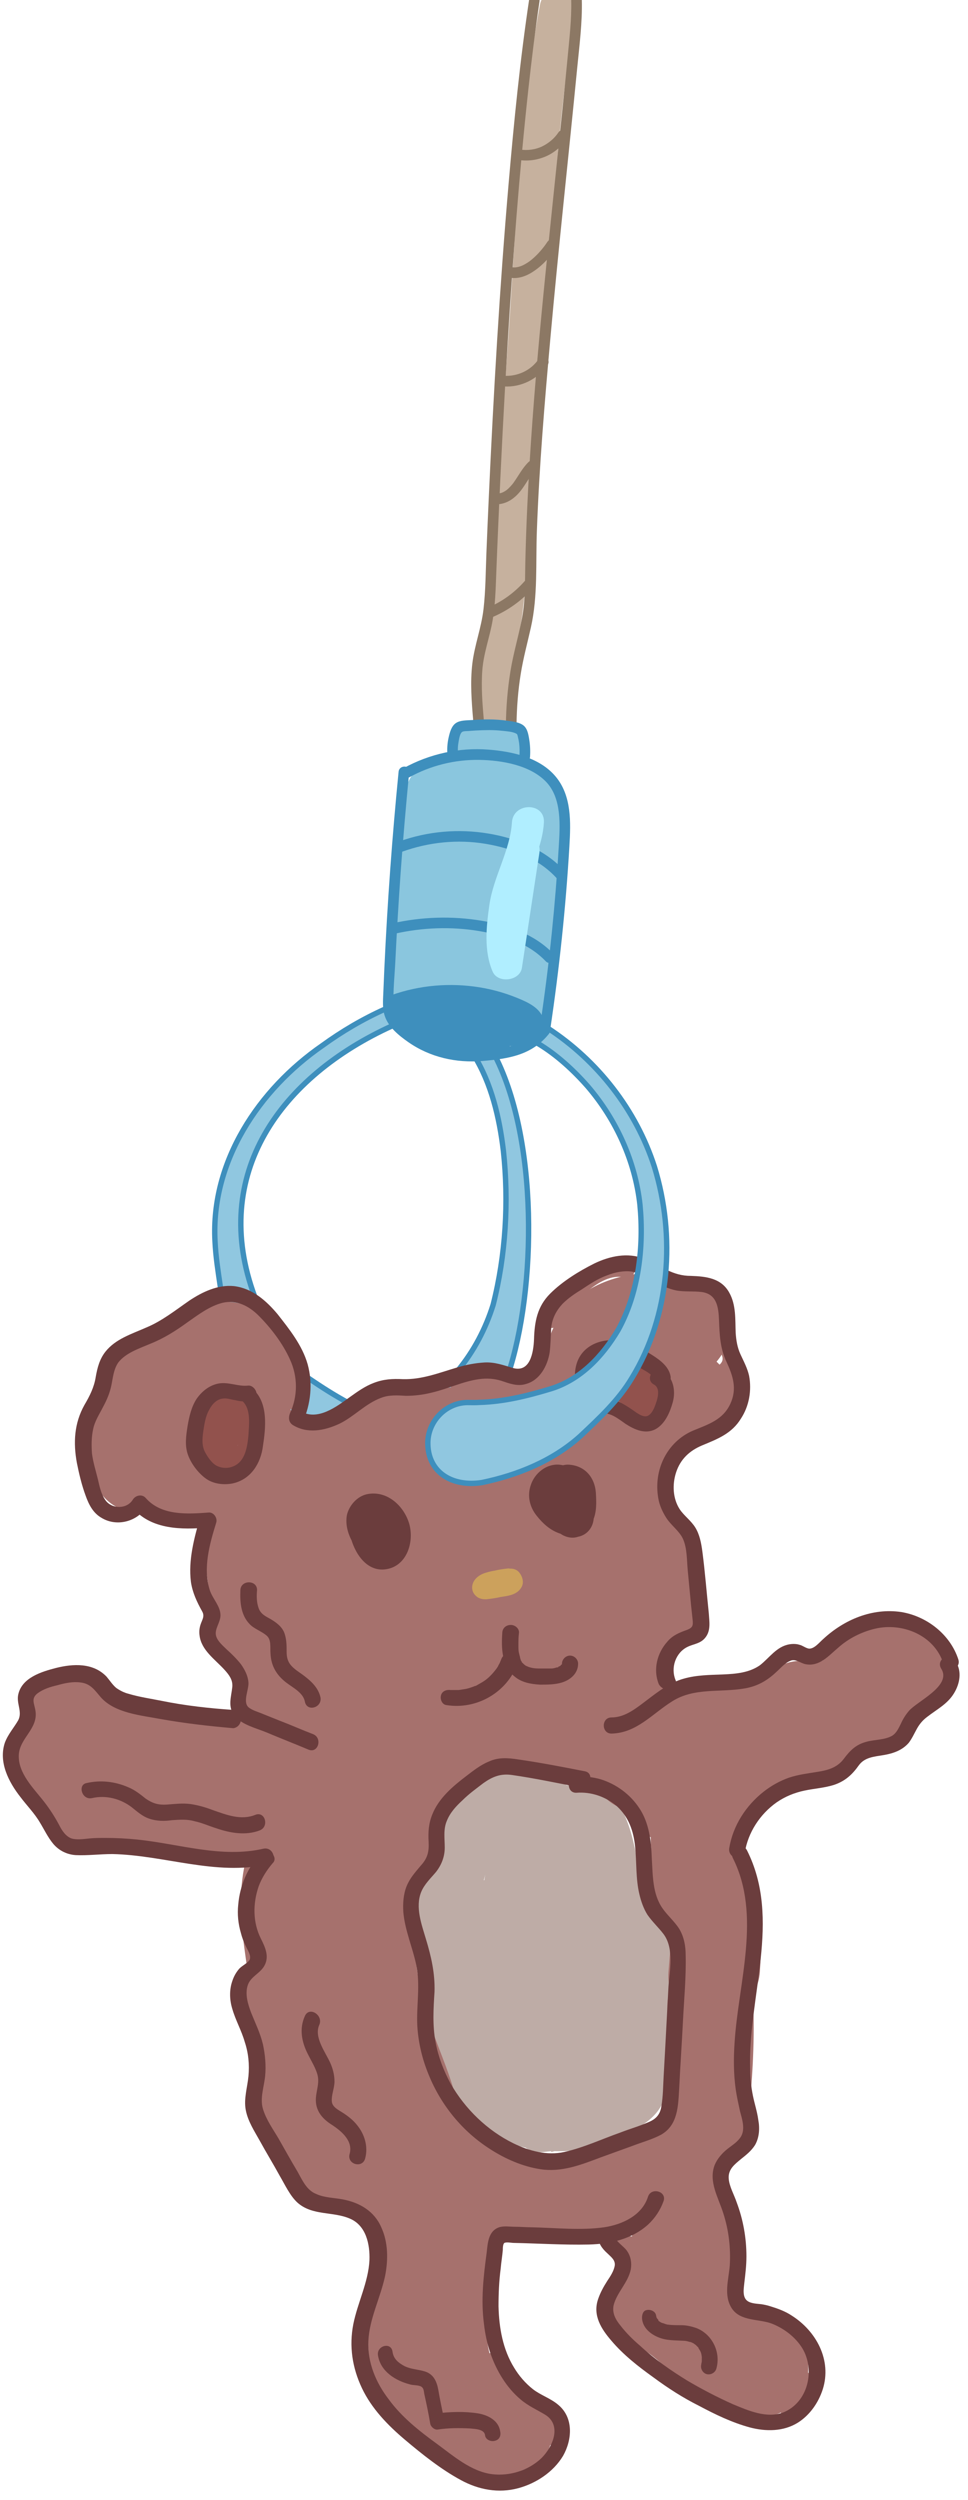 <?xml version="1.0" encoding="UTF-8"?>
<svg xmlns="http://www.w3.org/2000/svg" viewBox="0 0 180 464.8">
  <defs>
    <style>
      .cls-1 {
        fill: #90c7e0;
        stroke: #3e8fbd;
        stroke-miterlimit: 10;
      }

      .cls-2 {
        fill: #3e8fbd;
      }

      .cls-2, .cls-3, .cls-4, .cls-5, .cls-6, .cls-7, .cls-8, .cls-9, .cls-10, .cls-11 {
        stroke-width: 0px;
      }

      .cls-3 {
        fill: #cca15c;
      }

      .cls-4 {
        fill: #c6b19e;
      }

      .cls-5 {
        fill: #beaca6;
      }

      .cls-6 {
        fill: #a6716d;
      }

      .cls-7 {
        fill: #b0eeff;
      }

      .cls-8 {
        fill: #92524d;
      }

      .cls-9 {
        fill: #8c7864;
      }

      .cls-10 {
        fill: #8ac6de;
      }

      .cls-11 {
        fill: #6b3d3d;
      }
    </style>
  </defs>
  <g id="Layer_1" data-name="Layer 1">
    <path class="cls-1" d="m90.83,194.12c9.12,14.96,9.11,43.47,4.11,59.99-.49,1.72-1.15,3.36-1.67,5.09-.5,1.75-.81,3.66-1.58,5.33-1.3,2.98-2.87,5.94-4.84,8.58-2.59,4.05-8.55,4.58-11.83,1.05-2.93-3.03-2.77-8.09.35-10.81,1.02-.77,2.04-1.58,3.01-2.43,2.26-2.02,4.51-4.07,6.8-6.13,2.94-3.57,5.14-7.76,6.52-12.19,2.34-9.22,2.93-19.15,1.91-28.59-.74-6.19-2.21-12.58-5.54-17.9-1.36-1.84,1.39-3.89,2.75-2h0Z"/>
    <path class="cls-1" d="m72.95,190.73c-20.66,9.38-34.07,27.56-25.58,50.38.59,1.92,1.61,3.89,2.49,5.68.59.89,1.76,3.1,2.44,3.89.46.6,1.37,1.81,1.82,2.41,1,1.05,1.98,2.34,3.21,3.14,2.41,1.64,4.87,3.22,7.42,4.59,2.22,1.14,4.73,2.27,7.07,2.78,4.01,1.27,6.23,5.55,4.95,9.56-1.27,4.01-5.55,6.23-9.56,4.95-3.3-1.29-6.06-3.29-8.77-5.47-1.44-1.26-2.84-2.6-4.12-4.02-2.62-2.74-4.22-6.2-6.15-9.38-2.81-4.56-4.62-9.68-6.06-14.79-.23-1.09-.87-3.97-1.12-5.09-.42-2.84-.88-5.71-1.01-8.6-.79-14.79,8.15-28.18,19.96-36.35,3.68-2.67,7.51-4.92,11.75-6.83.86-.39,1.86,0,2.25.85.41.9-.05,1.96-.97,2.3h0Z"/>
    <g>
      <g id="Layer_4" data-name="Layer 4">
        <path class="cls-5" d="m115.1,357.83c1-3.8,1-7.7-.8-11.3-.9-1.8-2.1-3.3-3.5-4.7-.8-.7-1.6-1.4-2.4-2.1-.8-1.4-1.1-1.5-1-.3,1.3-2.5.8-6.1-2-7.5-8.5-4.2-17.9-4.8-22.6,5-2,4.2-3.2,9.1-4.4,13.6-.7,2.7-1.3,5.2-.8,8,.3,2.4,1.5,4.4,2,6.7,1.2,5.2-.2,10.7.6,15.9.6,4.2,2.4,8,5.3,11.1,5.8,6.5,14.5,8.7,22.8,7.4,6.1-.9,4.7-11.4-1.5-10.8-1.9.2-3.8.4-5.8.5.5,3.6,1,7.2,1.5,10.8,6.6-1.7,18.4-2.4,21.1-10,1.2-3.4.8-7.3.8-10.9,0-4,.2-8.1,0-12.2-.4-7.8-4.7-14.4-6.1-22.1-1.2-6.4-3.9-15.3-12.4-13.1-6.8,1.8-3.9,12.4,2.9,10.6-2.2.6-2.9-2.2-2,1.4.3,1.1.5,2.1.7,3.2.4,2.4.8,4.8,1.5,7.2,1.6,5.3,4.4,9.4,4.4,15.1v8c0,2.3.6,5.7-.1,7.9-.5,1.8,1.1-.4-.2.6-.9.7-3.1.8-4.3,1.1-3.1.8-6.2,1.6-9.3,2.4-5.8,1.5-4.9,11.4,1.5,10.8,1.9-.2,3.8-.4,5.8-.5-.5-3.6-1-7.2-1.5-10.8-4.5.7-9.7-1.3-12.5-5-3.6-4.7-1.6-11.4-2-16.9-.2-2.8-.8-5.3-1.7-7.9-1.2-3.3-.1-5.9.8-9.2.7-2.5,1.3-5.3,2.3-7.7,1.7-3.8,4.2-2.7,7.5-1-.7-2.5-1.3-5-2-7.5-1.8,3.6-1.8,7.3.4,10.8,2.2,3.6,7.4,5.3,6.1,10.1-1.6,7.2,9,10.1,10.9,3.3h0Z"/>
        <path class="cls-5" d="m90.9,338.43c1.4,14.6-15,52,11,52.4,4.5.1,8.6-.8,11.6-4.4,3.1-3.7,5-9.6,5.8-14.3.9-5.7-2.5-9.4-4.8-14.3-2.3-5.1-5.8-8.3-10.3-11.6-3.4-2.5-8.5.8-8.3,4.7.5,9.5-.3,18.7-2.6,27.9-1,4.2,2.6,7.7,6.8,6.8,7.8-1.8,13-9.6,10.7-17.6-2.3-8.1-12.2-12.5-18.8-16.4.9,1.6,1.8,3.2,2.7,4.7v-.8c-.5,1.3-1.1,2.6-1.6,3.9.2-.2.4-.3.6-.5-1.3.5-2.6,1.1-3.9,1.6.3,0,.5.1.8.1,7,.9,6.9-10.1,0-11-4.1-.5-6.7,3-6.9,6.7-.1,1.9,1.1,3.8,2.7,4.7,3.7,2.2,7.5,4.3,10.9,6.9,2.8,2.1,4.6,5.9-.1,7.1l6.8,6.8c2.5-10.1,3.5-20.5,3-30.9-2.8,1.6-5.5,3.2-8.3,4.7,2.8,2.1,4.8,4,6.2,7.2,1.2,2.8,3.9,5.6,3.4,8.6-.5,2.5-1.7,7.4-4.3,8.1-2.2.7-4.8.3-5.5-1.8-.9-2.4-.2-6.5,0-9,.2-3.8.9-7.6,1.6-11.4,1.2-6.4,2.5-12.7,1.9-19.2-.7-6.6-11.7-6.7-11.1.3h0Z"/>
        <path class="cls-5" d="m119.9,368.63c7.1,0,7.1-11,0-11-7.1,0-7.1,11,0,11h0Z"/>
      </g>
      <g id="Layer_3" data-name="Layer 3">
        <path class="cls-6" d="m113.7,309.63c.1-4.9,0-9.7-.1-14.6-.3-7.4-9.1-11.2-14.5-6-7.8,7.5-8.3,19.8-9.3,29.9,4.8-2,9.7-4,14.5-6-2.2-1.9-3.8-3.8-5.2-6.4-5.3-9.6-20-1-14.7,8.6,2,3.7,4.7,7.1,7.9,9.9,5.8,5.1,13.8,1.4,14.5-6,.5-5.2.3-14,4.3-17.9-4.8-2-9.7-4-14.5-6,.2,4.9.2,9.7.1,14.6-.2,10.8,16.8,10.8,17-.1h0Z"/>
        <path class="cls-6" d="m95.7,292.83c-6.7,6.1-11.3,14-13.3,22.8-1.8,7.6,8.5,15.2,14.2,8.3.8-.9.7-.9-.3.1-1.4.4-2.9.8-4.3,1.2h.3c-1.4-.4-2.9-.8-4.3-1.2.3.1-3.8-5.3-2.8-3.4.7,1.3-.2-1.3,0-.6.2,1,.1,2,.4,3,2.4,9.7,16.1,7,16.7-2.3.5-8.1,1.7-16.4.8-24.5-.7-7.1-5-12.9-13.1-11.2-10.8,2.3-12.3,13.7-9.2,22.4,2.6,7.3,11.1,7.9,15.5,2,7.1-9.5,10.9-20.5,12.3-32.3-4.3,2.4-8.5,4.9-12.8,7.3,2.9,1.6,5.7,3.2,8.6,4.9,5.9,3.3,12.4-1,12.8-7.3.3-4.4.4-8.9,1-13.3-.4,1.4-.8,2.9-1.2,4.3.2-.4.4-.9.6-1.3l-3,3c.3-.2.5-.4.8-.6-1.4.4-2.9.8-4.3,1.2.3,0,.6-.1.9-.1-1.4-.4-2.9-.8-4.3-1.2.3.2.5.3.8.5,4.5,2.7,11.3.3,12.5-5.1.9-4.4,1.5-8.9-.6-13.1-.5-1.1-1-1.9-1.8-2.9-.7-.8-2.1-3.1-1.5-.5.9,4.2-.1.2.6.6-.3-.1,1.5-.6.3-.4-2.7-2.1-5.5-4.2-8.2-6.2,2,10.9,16.2,14.6,23.4,6.3,7.2-8.3-3.8-19.3-12-12-8,7.1-4.4,18.2,3.7,23.1-1.3-1.7-2.6-3.4-3.9-5.1.1.3.2.7.3,1,.3-2.2.6-4.4.9-6.5-.2.3-.3.7-.5,1l3-3c-.4.3-5.5.7-6.8,1.4-2,1-3.9,2.3-5.5,4-3.9,4.1-5.6,9.5-6.4,15-1.4,9.7-1.3,20.5,8.1,26.2,3.4,2,7.5,1.2,10.3-1.3,4.2-3.8,4.2-9,2.1-13.8-3.7-8.3-15.5-3.4-15.8,4.3-.1,2.1.3,4,1,6,.3.7.6,1.4.9,2,.3,1.1.5.6.6-1.5.1.1-4.9,6.1-4.9,6.2-2,3.1-2.9,6.5-3.1,10.2-.1,3.2,1,6.7.2,9.9,2.7-2.1,5.5-4.2,8.2-6.2h0c1.3.7,2.5,1.5,3.8,2.2-2.7-2.1-4.3-6.2-6-9.2-2.1-3.8-4.1-7.7-5.9-11.6-3.7-7.7-16.1-3.8-15.8,4.3.3,7.2,2.3,14.2,2.6,21.4.4,10.9,16.9,11,17,0,.2-19-5.9-38,.5-56.5,3-8.6-8.3-13.4-14.2-8.3-1.8,1.5-5.3,1.2-7.5,1.3-3.4.1-6.7.4-10,.9-7.6,1-15.1,2.2-21.5,6.8-3.7,2.7-5.5,7.4-3,11.6,2.2,3.7,7.9,5.7,11.6,3,12.7-9.1,30.3-1,42.5-11.5-4.7-2.8-9.5-5.5-14.2-8.3-7,20.3-.8,40.3-1.1,61h17c-.3-7.2-2.3-14.2-2.6-21.4-5.3,1.4-10.6,2.9-15.8,4.3,2.8,5.9,5.8,11.7,9.2,17.3,3.1,5.2,7.1,10.3,13.7,9.8,3.7-.3,7.2-2.5,8.2-6.2,1-3.9.8-7.4.5-11.4-.2-3.7.3-4,2.5-6.7,2.4-2.8,4.3-5.6,4.8-9.4.3-2,.1-3.9-.4-5.8-.4-1.3-1.5-2.7-1.4-4-5.3,1.4-10.6,2.9-15.8,4.3.1.3.3.6.4.9-.4-1.4-.8-2.9-1.2-4.3v1c.4-1.4.8-2.9,1.2-4.3q.1-.1.2-.2c3.4-.4,6.9-.9,10.3-1.3-1.3-.8-.3-6.3-.2-7.5.3-2.3.8-4.4,1.7-6.5.7-1.7,1-1,2.3-1.1,5.6-.3,10.5-3.5,11.4-9.3.4-2.8-.6-6.1-2.6-8.1-.6-.4-1.1-.9-1.7-1.3-1.5-1.1-1.7-1.1-.6.2.1,1,1.7,2.3.3,3.5l-12-12c2.2-.1,2.3-.3.5-.4,1.4.4,2.9.8,4.3,1.2-1.6-.8-1.6-.6.2.5-.6-3.3-4.8-6.6-8.2-6.2-7.7.9-14.6,5.1-16.8,13-1,3.6-1,7.5.7,10.9.7,1.3,2.4,2.5,2.9,3.7-.3-.6.2-.7-.2,1.2,4.2-1.7,8.3-3.4,12.5-5.1-5.1-3.1-11.5-1.3-14.4,3.9-2.8,5-2,12.6-2.4,18.2,4.3-2.4,8.5-4.9,12.8-7.3-2.9-1.6-5.7-3.2-8.6-4.9-6.1-3.4-12.1,1.1-12.8,7.3-1,8.8-4.7,16.7-10,23.7,5.2.7,10.4,1.4,15.5,2-.4-1-.7-2-1-3-.1-2.1-1-1.4-2.8,2-1.4-.4-2.9-.8-4.3-1.2-1.1-1.3-2.1-2.6-3.2-4,0,.2.1.3.1.5.3.1.1,1,0-.3.1,1.3.1,2.6.1,3.9,0,2.9-.1,5.8-.3,8.7-.2,3.7-.5,7.4-.7,11.1,5.6-.8,11.1-1.5,16.7-2.3,1.1,4.6,0-.8-.2-1.9-.5-2.1-1.3-4-2.8-5.5-4-4.2-10.7-3.5-14.3.8,4.7,2.8,9.5,5.5,14.2,8.3,1.5-6.1,4.3-11,9-15.3,7.5-7.8-4.6-19.8-12.6-12.4h0Z"/>
        <path class="cls-6" d="m92.4,270.43h-35.2c-11.2,0-10.6,15.8,0,17,2.9.3,6,1.1,8.7,2.4,1.2.6,2.4,1.2,3.4,2.1,1.1.9,2,3.5,2,1.3.4-1.4.8-2.9,1.2-4.3-.2.3-.3.5-.5.8,1.7-1.3,3.4-2.6,5.1-3.9,3,.9,3.5.7,1.3-.4-.9-.6-1.8-1.2-2.6-1.8-1.1-.9-2.2-1.8-3.2-2.7-2.6-2.4-5-4.9-7.4-7.4s-4.8-5.1-7.3-7.5c-1.1-1-2.1-2.2-3.2-3.2-1.7-1.5.4-.8-.8.3-3.4.4-6.9.9-10.3,1.3.1.1.3.2.4.2-1.3-3.2-2.6-6.4-3.9-9.6-.1.2-.1.3-.2.5,2.7-2.1,5.5-4.2,8.2-6.2h-.6c1.4.4,2.9.8,4.3,1.2-.2-.1-.3-.2-.5-.4l3,3c-2.9-4.1-3.3-8.9-9-10.6-5.8-1.7-10.5,1.5-15.2,4.5-4.5,2.8-9.3,5.7-12,10.4-3.2,5.5-2.3,11.8-.6,17.6,1.9,6.3,9.4,8.1,14.2,3.8.4-.4.7.1,1,.3,1.3-4.7,2.5-9.5,3.8-14.2,0,.1.1.2.1.3-.8,5.6-1.5,11.1-2.3,16.7,2.1-.1,7.9-.7,9.6.3l-3-3c.2.4.3.7.5,1.1-.4-1.4-.8-2.9-1.2-4.3.4,8.2-.3,16.6-.5,24.8,5.6-.8,11.1-1.5,16.7-2.3-.6-4.5-1.2-9-1.9-13.6-1.3-9.4-17.5-7.3-16.7,2.3.9,10.1,4.9,18.9,8.2,28.3,3.2,9.1,3,19,7.2,27.8,3.8,7.9,15.7,3.7,15.8-4.3.2-14.7.4-29.5.6-44.2h-17c.8,11.9,2.2,23.8,4.1,35.6.7,4.5,6.4,7.1,10.5,5.9,4.8-1.3,6.7-5.9,5.9-10.5-1.6-10.3-2.7-20.7-3.5-31.1-.8-10.8-16.8-11.1-17,0-.2,14.7-.4,29.5-.6,44.2,5.3-1.4,10.6-2.9,15.8-4.3-1.7-3.6-1.9-7.9-2.5-11.8-.6-4.1-1.6-8-3-11.9-2.7-7.8-6.9-15.5-7.6-23.8-5.6.8-11.1,1.5-16.7,2.3.6,4.5,1.2,9,1.9,13.6,1.3,9.7,16.5,7,16.7-2.3.1-4.6.2-9.2.3-13.7.1-4.6,1-9.9-.6-14.3-3-8.6-14.7-8-22.1-7.8-9.3.3-11.9,14.4-2.3,16.7,3.1.7,5.9.9,8.9-.3,5.8-2.3,8.6-9.3,3.8-14.2-7-7-17.8-6.9-25-.3,4.7,1.3,9.5,2.5,14.2,3.8-1.1-3.6-1.8-4.4,1.2-6.6,2.5-1.8,6.1-4.7,8.9-5.3h-4.5.1l-3-3c1.4,1.8,1.8,4.2,3.1,6.1,2,3,4.9,4.5,8.4,4.6,3.9.1,7-2.7,8.2-6.2.1-.2.1-.3.2-.5,1.2-3.6-.8-7.7-3.9-9.6-.1-.1-.3-.2-.4-.2-3.3-2.1-7.5-1.2-10.3,1.3-4.2,3.7-5.7,9.7-4.2,15.1,1.4,5.4,5.6,9.2,9.4,12.9,7.6,7.5,14.6,16.8,24.2,21.8,5.1,2.7,12.1,2.8,15.5-2.7,3-4.7,1.4-9.9-1.7-14.1-6.5-9.1-17.1-12.5-27.8-13.7v17h35.2c11-.1,11-17.1,0-17.1h0Z"/>
        <path class="cls-6" d="m66.1,305.23c-.2,9.8-.2,19.6.1,29.5.2,8.4,11.4,11.6,15.8,4.3,4-6.5,7.7-13.1,11.4-19.8-5.2-2.2-10.4-4.4-15.6-6.5-.1.6-.2,1.2-.3,1.9-.8,4.5,1.2,9.2,5.9,10.5,4.1,1.1,9.6-1.4,10.5-5.9.1-.6.2-1.2.3-1.9,1.6-8.9-10.7-15.6-15.5-6.5-3.6,6.7-7.4,13.3-11.4,19.8,5.3,1.4,10.6,2.9,15.8,4.3-.3-9.8-.3-19.6-.1-29.5.4-11.1-16.6-11.1-16.9-.2h0Z"/>
        <path class="cls-6" d="m85.7,330.53c10.9,0,11-17,0-17s-11,17,0,17h0Z"/>
        <path class="cls-6" d="m55,319.83c-3.7.2-7.3-.3-11,0-3.1.2-6.4,1.4-9.5,1.2-2.6-.2-5-2-7.3-3.2-3.4-1.8-6.9-3.6-10.3-5.4-6.8-3.6-13.9,2.3-12.5,9.6.3,1.5.8,2.8,1.2,4.2v-4.5c-.1.5-.2.9-.2,1.4.7-1.3,1.5-2.5,2.2-3.8-.2.2-.5.5-.7.7,1.3-.7,2.5-1.5,3.8-2.2-.3.1-.6.1-.9.2,2.2.3,4.4.6,6.5.9-.3-.1-.5-.3-.8-.4-8.8-4.6-16.5,6-10.3,13.3,1.5,1.8,2.8,3.9,3.6,6.1,2.2,5.7,9.5,8.8,14.2,3.8.2-.2.4-.5.7-.7-1.3.7-2.5,1.5-3.8,2.2,1.1-.4,5.3.3,7.5.6,4.1.5,8.1,1.2,12.2,1.6,7.6.7,15.2.5,22.5-1.8,10.4-3.2,6-19.6-4.5-16.4-7.9,2.4-15.9,1.5-23.9.4-7.2-1-17-4.2-22.8,2,4.7,1.3,9.5,2.5,14.2,3.8-1.9-5.1-4.5-9.4-8-13.6-3.4,4.4-6.9,8.9-10.3,13.3,4.4,2.3,9.2,1.9,12.7-1.8,4-4.3,2.2-8.9,1.2-13.9-4.2,3.2-8.3,6.4-12.5,9.6,6.8,3.6,14.3,9,21.9,10.5,4.3.8,8.2-.1,12.5-.5,4.1-.5,8.2.1,12.3-.1,10.9-.6,11-17.6.1-17.1h0Z"/>
        <path class="cls-6" d="m48.6,337.93c-2.8,5.5-4,11.2-3.8,17.4.1,3,.5,5.9.9,8.8.2,1.4.4,2.7.6,4.1.1.5.2,1.1.2,1.6,0,.9,0,.7.2-.8l3-3c-.3.1-.6.3-.9.4-4,1.8-5.4,8.1-3,11.6,2.8,4.2,2.5,7.3,2.8,12.2.3,5.8,2.9,10.7,6.7,15,7,8,20.1,10.4,27,.8,6.4-9,2-18-1.4-27.1-1.8-4.8-3.2-10-3.6-15.1-.3-2.7-.3-5.4-.3-8,.1-1.9-.3-5.2.6-6.9l-3,3c.3-.2.7-.4,1-.6,9.5-5.5.9-20.2-8.6-14.7-7.8,4.5-7.3,16.5-6.9,24.5.5,8.9,2.4,17.6,5.9,25.8.7,1.6,1.4,3.1,2,4.8.2.5.5,3.9.7,4.1-.4.6-.3.6.2.1.2-.3.5-.5.9-.5-.1-.5-2.6-2.4-3.1-3.1-2-3-1-7.4-1.5-10.9-.7-4.3-2.3-8.2-4.7-11.8-1,3.9-2,7.8-3,11.6,12.9-5.9.7-24.7,5.8-34.6,5-9.8-9.7-18.5-14.7-8.7h0Z"/>
        <path class="cls-6" d="m55.6,373.03c-.9,10.3-1,21,5.1,30s20.9.5,14.7-8.6c-4.4-6.4-3.5-14-2.8-21.4.9-10.9-16.1-10.8-17,0h0Z"/>
        <path class="cls-6" d="m124.6,335.43h.1c-.8.1-1.5.2-2.3.3h1c-.8-.1-1.5-.2-2.3-.3.4.1.7.1,1,.3,1.1.4,2.3.4,3.4.2,1.1-.1,2.2-.4,3.2-1,1-.5,1.8-1.3,2.4-2.2.8-.8,1.3-1.8,1.5-2.9.1-.8.2-1.5.3-2.3,0-1.5-.4-3-1.2-4.3-.4-.6-.9-1.1-1.3-1.7-1.1-1.1-2.3-1.8-3.8-2.2-1-.4-2.3-.5-3.3-.6-1.1-.1-2.3.2-3.4.3-1.1.3-2.1.8-2.9,1.5-.9.6-1.7,1.4-2.2,2.4-.6,1-1,2-1,3.2-.3,1.1-.2,2.3.2,3.4.3.7.6,1.4.9,2,.8,1.3,1.8,2.3,3,3,.7.3,1.4.6,2,.9,1.6.4,3.1.4,4.7,0h0Z"/>
        <path class="cls-6" d="m131.9,314.33c-1.7.1-3.4.1-5,.2,1.4,5.3,2.9,10.6,4.3,15.8,3.7-1.8,7.2-.8,11-1.6,3.4-.7,6.2-3.3,9.7-3.6,4.3-.4,7.8.6,11.3-2.7,1.2-1.2,2.5-4.7,4.4-4.9-2.4-4.3-4.9-8.5-7.3-12.8.9-1.4.1-.5-.9.1s-2.4,1.5-3.2,2.3c-1.8,1.7-2.4,4-3.7,5.9l3-3c-.4.2-.7.4-1.1.6,1.4-.4,2.9-.8,4.3-1.2-6.7.8-12.5.9-15.9,7.8-2.6,5.3-.2,10.5,5.1,12.5.4.1.8.3,1.1.4,1.5-5.5,3-10.9,4.5-16.4-8.9-1.6-14.3,3.5-22.3,6-8.5,2.6-15,7.7-13.5,17.4,5.5-1.5,10.9-3,16.4-4.5-.2-.5-.4-1-.6-1.6-1.7-4.3-5.7-7.2-10.5-5.9-4.1,1.1-7.6,6.2-5.9,10.5.2.5.4,1,.6,1.6,4.1,10.2,18,6.3,16.4-4.5-.1-.4-.1-.8-.2-1.1v4.5c-1.2,1.3-1.3,1.5-.3.8.9-.3,1.9-.6,2.9-.9,1.4-.5,2.9-.9,4.3-1.4,1.8-.7,7.3-4.5,8.3-4.3,10.8,2,14.7-12.5,4.5-16.4-.4-.1-.8-.3-1.1-.4,1.7,4.2,3.4,8.3,5.1,12.5-.4.9-2.2-.1-.8.8.5.3,2.6-.2,3.1-.3,3.2-.7,5.9-2.3,7.7-5.2.3-.4,2.1-3.7.6-1.9-1.4,1.7.9-.2,1.5-.5,2.3-1.4,4-3,5.5-5.3,3.2-5.1-.9-13.5-7.3-12.8-3.8.4-7.1,1.2-10.4,3.3-2.5,1.7-5.1,5.4-6.1,6.5,1.3-.7,2.5-1.5,3.8-2.2-2.4.8-5.6,0-8.2.6-2.9.7-5.5,2.8-8.3,3.5-1.3.3-4.4-.2-6.2.1-3.5.5-6.6,1.7-9.7,3.3-7.6,3.8-3.9,16.1,4.3,15.8,1.7-.1,3.4-.1,5-.2,10.8-.6,10.8-17.6-.2-17.2h0Z"/>
        <path class="cls-6" d="m118.5,336.63c10.9,0,11-17,0-17s-11,17,0,17h0Z"/>
        <path class="cls-6" d="m122.4,334.73c.1,1.3-.6,2.3-.9,3.5-.5,1.8-.6,3.9-.4,5.7.2,3.4,2.1,6.3,2.6,9.6.3-2.2.6-4.4.9-6.5-.1.1-.1.2-.2.3,2.4-1.4,4.9-2.8,7.3-4.2h-.3c1.4.4,2.9.8,4.3,1.2.3.5.5,1,.8,1.4-4.7,2.8-9.5,5.5-14.2,8.3,3.2,3.2,2.3,8.5,2,12.6-.8,10.9,16.2,10.9,17,0,.6-9-.2-18-7-24.6-6.1-6-16.3,0-14.2,8.3,2,7.9,13.4,14.6,19,5.7,2.3-3.7,1-7.1-.2-10.8-1.3-3.7,1.2-6.5.8-10.5-.5-4.6-3.5-8.5-8.5-8.5-4.5,0-9.4,3.9-8.8,8.5h0Z"/>
        <path class="cls-6" d="m124.1,373.33c.2,7-.1,13.9-1,20.8-.5,4.3,4,8,8,8,4.8,0,7.5-3.7,8-8,.8-6.9,1.2-13.9,1-20.8-.3-10.3-16.3-10.4-16,0h0Z"/>
        <path class="cls-6" d="m124.2,390.43c-2.9,5.3-7.2,11.2-6.3,17.5.3,2.4,1.8,4.4,2.2,6.8.5,2.9-.3,6-.4,8.9-.2,12.1,10.9,22.3,22.5,23.7-2.6-2-5.1-3.9-7.7-5.9.1.3.1.6.2.9v-4.3c-.1.3-.2.6-.3.9.7-1.2,1.4-2.4,2.1-3.5-.2.2-.5.4-.7.6-7.9,6.6,3.5,17.9,11.3,11.3,3.2-2.7,3.6-6.3,2.9-10.2-.7-3.7-4.4-5.5-7.7-5.9-1.6-.2-5.5-4-6.1-5.3-1.1-2.5,0-6.3,0-9.1.1-3.6-.4-7.2-2-10.4-1.4-2.7-.5.7.1-1,.9-2.4,2.6-4.8,3.8-7,4.8-9-9-17.1-13.9-8h0Z"/>
        <path class="cls-6" d="m140.8,435.93c-4-5.8-8.8-9.9-14.6-13.8,1,1,1.9,1.9,2.9,2.9-.2-.2-.3-.5-.5-.7.4,1.3.7,2.7,1.1,4,.1-1,1.7-3.2,2.2-4.3,1.1-2.5,1.9-4.9,1.9-7.7.1-5.1-2.2-9.5-5.1-13.5-2.5-3.5-7-5.2-10.9-2.9-3.4,2-5.4,7.4-2.9,10.9,2.3,3.2,3.5,4.3,1.9,7.8-1.5,3.5-3.5,6.7-3,10.7s3.4,5.8,6.4,7.9c2.6,1.8,4.9,4.1,6.8,6.8,5.8,8.4,19.7.4,13.8-8.1h0Z"/>
        <path class="cls-6" d="m116.4,398.13c-4.8,1.5-9.7,2.2-14.7,2.4-2.4.1-10.5,1.5-11.4-1.6-2.9,2.3-5.9,4.5-8.8,6.8,3.1,1.8,6.2,3.5,9.4,5.3,6.7,3.8,12.8-6.6,6.1-10.4-3.1-1.8-6.2-3.5-9.4-5.3-4.5-2.5-10.2,1.7-8.8,6.8,2.1,7.5,8.9,10.5,16.2,10.6,8.2.2,16.8-.6,24.6-3,7.3-2.3,4.2-13.9-3.2-11.6h0Z"/>
        <path class="cls-6" d="m116.5,402.53c-8.8.3-16.5-2.1-25,1.5-5.8,2.5-2.4,11.1,3,11.2,4.4.1,8.9.2,13.3.3,7.7.2,7.7-11.8,0-12-4.4-.1-8.9-.2-13.3-.3,1,3.7,2,7.5,3,11.2,5.6-2.4,13,.4,18.9.2,7.8-.3,7.8-12.3.1-12.1h0Z"/>
        <path class="cls-6" d="m76.5,410.13c-.1,3.7,0,7.5.1,11.2.3,6,7.9,8.1,11.2,3,2.1-3.2,2.9-6.3,3.3-10.1h-12c.9,8.8-1.6,17.6.3,26.3,1.8,8.2,7.6,13.5,14.4,17.8.5-3.7,1-7.3,1.4-11-2.2.8-4.4,2-6.7,2.4,1.9.5,3.9,1,5.8,1.5-3-2.6-6-4.9-9.3-7.2-3.4-2.4-4.6-5.3-4.8-9.3-.6-8.8,2.2-17.1-.4-25.8-2.2-7.4-13.8-4.2-11.6,3.2,3.4,11.4-3.2,23.4,3,34.5,2.9,5.2,7.9,7,12.1,10.7,2.1,1.8,3.6,4.1,6.7,4.1,2.8.1,5.7-1.6,8.3-2.6,4.8-1.9,6-8,1.4-11-5.5-3.5-9-7.3-9.2-14.1-.2-6.6,1.1-13,.5-19.6-.7-7.7-11.3-7.7-12,0-.1,1.6-.8,2.7-1.6,4,3.7,1,7.5,2,11.2,3-.2-3.7-.2-7.5-.1-11.2.1-7.6-11.9-7.6-12,.2h0Z"/>
        <path class="cls-6" d="m29.5,329.33c2.8.3,5.5.8,8.6,1.5,3.1.8,6.5-1,7.4-4.2.8-3.1-1-6.6-4.2-7.4-3.9-.9-7.8-1.6-11.8-1.9-3.2-.3-6,3-6,6,0,3.5,2.8,5.7,6,6h0Z"/>
        <path class="cls-6" d="m49.8,324.93c7.7,0,7.7-12,0-12s-7.7,12,0,12h0Z"/>
        <path class="cls-6" d="m119.8,311.43c-.1.6-.2,1.3-.1,1.9,0,.6.1,1.3.3,1.9.1.4.4.7.7.9.3.2.8.3,1.2.2.4-.1.7-.3.9-.7.2-.4.3-.8.2-1.2-.1-.3-.1-.6-.2-.9,0,.1,0,.3.1.4-.1-.6-.1-1.3,0-1.9,0,.1,0,.3-.1.4v-.1c.1-.2.1-.4,0-.6,0-.2-.1-.4-.2-.6-.2-.3-.5-.6-.9-.7s-.8-.1-1.2.2c-.3.1-.6.4-.7.8h0Z"/>
        <path class="cls-6" d="m125.8,300.63c.1.3.1.5.1.8,0-.1,0-.3-.1-.4.1.8.1,1.6,0,2.4,0-.1,0-.3.1-.4,0,.1,0,.2-.1.3.1-.1.1-.2.2-.4v.1c.1-.1.2-.2.2-.3l-.1.1c.1-.1.2-.2.3-.2h-.1c.1-.1.2-.1.4-.2h-.1c.1,0,.3,0,.4-.1h-.2c.1,0,.3,0,.4.1-.1,0-.2,0-.3-.1.1.1.2.1.4.2-.2-.1-.5-.3-.7-.4-.6-.2-1.2-.4-1.8-.2-.4.1-.7.4-.9.7-.2.3-.3.8-.2,1.2.1.4.3.7.7.9.3.2.8.3,1.2.2h.1c-.1,0-.3,0-.4.1h.2c-.1,0-.3,0-.4-.1.1,0,.2,0,.3.1-.1-.1-.2-.1-.4-.2.4.2.8.5,1.3.6,1.1.3,2.1-.3,2.4-1.4.1-.4.1-.8.1-1.1v-.9c0-.7-.1-1.5-.3-2.2-.1-.4-.4-.7-.7-.9-.3-.2-.8-.3-1.2-.2-.6.3-1,1.1-.8,1.9h0Z"/>
        <path class="cls-6" d="m130.5,301.03c-.2-3-1-5.8-2.4-8.5-1.3-2.5-3-4.8-4.1-7.4-1.2-2.8-1.4-5.8-1-8.9.3-2.5.8-5.6,3.1-7.1,1.6-1.1.1-3.7-1.5-2.6-2.4,1.6-3.6,4.2-4.1,7-.6,3.3-.9,6.8-.1,10,.8,3,2.5,5.7,4,8.3,1.7,2.9,3,5.7,3.2,9.1,0,2.1,3,2.1,2.9.1h0Z"/>
        <path class="cls-6" d="m117,234.63c-3.7-.8-7,.9-9.7,3.2-1.3,1.1-2.6,2.3-3.9,3.5-1.3,1.2-2.7,2.5-2.2,4.5.5,1.9,3.4,1.1,2.9-.8,0-.2.4-.6.6-.8.5-.5,1-.9,1.5-1.4,1.1-1,2.1-2,3.2-2.9,1.9-1.5,4.3-3,6.8-2.4,1.9.4,2.7-2.5.8-2.9h0Z"/>
        <path class="cls-6" d="m94.4,256.53c-.4,0-.9.1-1.3,0,.2,0-.1,0-.1,0-.1,0-.3-.1-.4-.1-.2,0-.4-.1-.7-.2-.8-.2-1.7-.5-2.5-.6-1.8-.3-3.7-.1-5.1,1.2-.6.5-.6,1.6,0,2.1.6.6,1.5.6,2.1,0q.1-.1,0,0,.1-.1.2-.1c.1,0,.2-.1.2-.1q-.2.1,0,0c.1,0,.3-.1.4-.1h.2q-.2,0,0,0h1.1c.3,0-.2,0,.2,0,.2,0,.4.1.5.1,1.7.4,3.4,1.1,5.2.9.8-.1,1.5-.6,1.5-1.5-.1-.8-.7-1.7-1.5-1.6h0Z"/>
        <path class="cls-6" d="m120.5,313.93c.2.2.5.3.7.5-.1-.1-.2-.2-.3-.2.6.5,1.2,1,1.6,1.6-.1-.1-.2-.2-.2-.3.1.2.3.3.4.5.2.3.5.6.9.7s.8.1,1.2-.2c.3-.2.6-.5.7-.9s.1-.8-.2-1.2c-.9-1.3-2-2.4-3.3-3.2-.3-.2-.8-.3-1.2-.2-.3.1-.7.4-.9.7-.2.3-.3.8-.2,1.2.2.4.4.7.8,1h0Z"/>
        <path class="cls-6" d="m138.1,333.13c-.1.6-.2,1.2-.3,1.9-.1.2-.1.4,0,.6,0,.2.1.4.2.6.1.2.2.3.4.4.1.1.3.2.5.3.4.1.8.1,1.2-.2.3-.2.6-.5.7-.9.1-.6.2-1.2.3-1.9.1-.2.1-.4,0-.6,0-.2-.1-.4-.2-.6-.1-.2-.2-.3-.4-.4-.1-.1-.3-.2-.5-.3-.4-.1-.8-.1-1.2.2-.3.2-.6.6-.7.9h0Z"/>
        <path class="cls-6" d="m106.7,326.43h-2.7c-.4,0-.8.2-1.1.4-.3.3-.5.7-.4,1.1,0,.4.1.8.4,1.1.3.3.7.4,1.1.4h2.7c.4,0,.8-.2,1.1-.4.3-.3.5-.7.4-1.1,0-.4-.1-.8-.4-1.1-.3-.2-.7-.4-1.1-.4h0Z"/>
        <path class="cls-6" d="m77,341.33v1.6c0,.2,0,.4.1.6s.2.3.3.5c.1.1.3.2.5.3.2.1.4.1.6.1.1,0,.3,0,.4-.1.3-.1.5-.2.7-.4.3-.3.4-.7.4-1.1v-1.6c0-.2,0-.4-.1-.6s-.2-.3-.3-.5c-.1-.1-.3-.2-.5-.3-.2-.1-.4-.1-.6-.1-.1,0-.3,0-.4.1-.3.1-.5.2-.7.4-.2.4-.4.7-.4,1.1h0Z"/>
        <path class="cls-6" d="m89.6,414.13v1.9c0,.4.2.8.4,1.1.1.1.3.2.5.3s.4.1.6.1c.4,0,.8-.1,1.1-.4.3-.3.4-.7.4-1.1v-1.9c0-.4-.2-.8-.4-1.1-.1-.1-.3-.2-.5-.3s-.4-.1-.6-.1c-.4,0-.8.1-1.1.4-.2.4-.4.7-.4,1.1h0Z"/>
        <path class="cls-6" d="m118.5,415.93c-.9-.1-1.9-.2-2.8-.3.1,0,.3,0,.4.1-.1,0-.2,0-.3-.1.1.1.2.1.4.2-.1,0-.1-.1-.2-.1.1.1.2.2.3.2l-.1-.1c.1.1.2.2.2.3v-.1c.1.1.1.2.2.4v-.1c0,.1,0,.3.1.4v-.1c0,.1,0,.3-.1.4v-.1c-.1.1-.1.2-.2.4v-.1c-.1.1-.2.2-.2.3h0c-.1.1-.2.2-.3.2h.1c-.1.1-.2.1-.4.2h0c-.1,0-.3,0-.4.1h0c.2,0,.4,0,.6-.1s.3-.2.5-.3c.3-.3.5-.7.4-1.1,0-.4-.1-.8-.4-1.1-.3-.2-.7-.5-1.1-.4-.3,0-.6.1-.9.2-.2.1-.5.4-.6.6-.2.5-.3.9-.2,1.4.2.8.9,1.4,1.7,1.5,1.1.2,2.2.2,3.2.3.4,0,.8-.2,1.1-.4.3-.3.5-.7.4-1.1,0-.4-.1-.8-.4-1.1-.2-.3-.6-.4-1-.5h0Z"/>
        <path class="cls-6" d="m148,441.73c-.1.5-.2,1-.4,1.5,0,.1-.1.3-.1.4s-.2.4-.1.2c.1-.2,0,0,0,.1s0,.1-.1.2c-.1.1-.1.2-.2.4-.2.4-.5.9-.8,1.3-.1.2.2-.2.1-.1l-.1.1-.3.3-.6.6c-.6.5-.6,1.6,0,2.1.6.6,1.5.6,2.1,0,1.7-1.6,2.9-3.8,3.3-6.1.1-.4.1-.8-.2-1.2-.2-.3-.5-.6-.9-.7-.6-.3-1.6.1-1.7.9h0Z"/>
        <path class="cls-6" d="m103.7,451.83c-.2-.1-.4-.2-.5-.4.1.1.2.2.3.2-.5-.4-.9-.8-1.3-1.3.1.1.2.2.2.3-.4-.5-.7-1-.9-1.6.1.1.1.2.2.4-.1-.1-.1-.3-.2-.4-.1-.4-.3-.7-.7-.9-.3-.2-.8-.3-1.2-.2-.4.1-.7.3-.9.7-.2.3-.3.8-.2,1.2.7,1.9,1.9,3.5,3.7,4.7.7.4,1.7.2,2.1-.5.3-.9.1-1.7-.6-2.2h0Z"/>
        <path class="cls-6" d="m99.6,450.53c.2.1.4.1.5.2-.1-.1-.2-.1-.4-.2.4.2.7.3,1,.6-.1-.1-.2-.2-.3-.2.3.2.6.5.8.8-.1-.1-.2-.2-.2-.3.1.2.3.4.4.6.2.3.5.6.9.7.4.1.8.1,1.2-.2.3-.2.6-.5.7-.9s0-.8-.2-1.2c-.8-1.4-2.1-2.4-3.6-2.8-.4-.1-.8,0-1.2.2-.3.2-.6.5-.7.9s-.1.8.2,1.2c.2.3.5.5.9.6h0Z"/>
        <path class="cls-6" d="m93.8,440.03c-.4-.6-.8-1.2-1.2-1.9-.9.5-1.7,1-2.6,1.5.7,1,1.3,2,1.8,3,.3.5.5,1,.8,1.5.1.3.2.5.4.8,0,.1.1.1.1.2q-.1-.2,0,0c.1.1.1.3.2.4.1.4.3.7.7.9.3.2.8.3,1.2.2.7-.2,1.4-1.1,1-1.8-.9-2.3-2.1-4.6-3.5-6.6-.4-.6-1.3-1-2.1-.5-.7.4-1,1.3-.5,2.1.4.6.8,1.2,1.2,1.9.4.7,1.4,1,2.1.5.5-.6.9-1.5.4-2.2h0Z"/>
        <path class="cls-3" d="m94.4,291.63c-.8.1-1.6.2-2.4.4-.7.1-1.4.3-2,.5-.8.3-1.5.8-1.9,1.5-.5.9-.4,2,.4,2.7.6.6,1.5.7,2.2.6.8-.1,1.6-.2,2.4-.4,1.4-.2,3-.4,3.8-1.7.6-.9.3-2-.3-2.8-.6-.8-1.8-1-2.7-.5-.6.4-1,1.3-.5,2.1.4.6,1.4,1,2.1.5.1,0,.2-.1-.1,0-.2.2-.4.2-.5.2,0,0-.4-.1-.2,0,0,0-.4-.2-.2-.1.1.1-.2-.1-.2-.1l.1.1c.1.1-.1-.2-.1-.2l.1.1c-.2-.2-.1-.3-.1-.2s0,.2,0-.1,0-.1,0-.1c0,0,.1-.4,0-.2,0,.1.1-.2.1-.2-.1.2-.1,0,.1-.1l-.1.1c-.2.1.3-.2.1-.1-.1,0-.1.1-.2.1-.1.1.2-.1.2-.1q-.1,0-.2.1c-.2.1-.4.1-.6.1-.5.1-1,.2-1.5.2-.5.1-1,.2-1.6.2-.3.1.3,0,0,0h-.2c-.1,0-.4,0-.1,0s.1,0,0,0c-.2-.1.3.2.1.1-.1-.1.2.1.2.1,0,0-.1-.1,0,0s.1.2.2.3c0,0,0,.4,0,.2,0,0-.1.4,0,.2,0-.1-.1.2-.1.2,0,0,.1-.2,0,0s0,0,0,0c.2-.2-.2.1,0,0,.1,0,.2-.1.2-.1,0,0,.1,0,.1-.1.1-.1-.1.1-.2.1.1,0,.3-.1.4-.1.5-.2,1.1-.3,1.7-.4.3-.1.6-.1.9-.2.2,0,.3-.1.5-.1.1,0,.6-.1.2,0,.4-.1.8-.1,1.1-.4.3-.3.5-.7.4-1.1-.1-.5-.7-1.4-1.6-1.3h0Z"/>
      </g>
      <g id="Layer_2" data-name="Layer 2">
        <path class="cls-11" d="m48.5,344.63c-2.5,2.6-3.9,6-4.2,9.5-.2,1.8,0,3.6.5,5.3.2.8.5,1.6.9,2.4.3.7,1.1,1.8.7,2.6-.4.6-1.3,1-1.9,1.6-.6.7-1,1.4-1.3,2.3-.6,1.7-.5,3.6,0,5.2.6,2.1,1.7,4,2.3,6.1.7,2.1.9,4.2.7,6.4-.2,2.1-.9,4.2-.5,6.3s1.6,3.9,2.6,5.7c1.2,2.2,2.5,4.3,3.7,6.5,1,1.7,1.9,3.7,3.3,5,2.8,2.5,6.6,1.6,9.8,3,3,1.3,3.7,4.8,3.6,7.7-.2,4.1-2.2,7.9-3,11.9-.8,4.1-.2,8.1,1.6,11.9,1.8,3.8,4.8,6.9,8,9.6,3.2,2.7,6.7,5.5,10.4,7.5,3.3,1.8,7,2.5,10.7,1.5,3.3-.9,6.5-3,8.3-6,1.7-3,2-7.1-.9-9.5-1.4-1.2-3.3-1.8-4.7-2.9-1.4-1.1-2.6-2.5-3.5-4-2.1-3.4-2.8-7.4-2.9-11.4,0-2.4.1-4.7.4-7,.1-1.2.3-2.3.4-3.5,0-.3,0-1.1.3-1.3.4-.2,1.3,0,1.7,0,4.7.1,9.3.4,14,.3,4-.1,8-1,11-3.7,1.3-1.2,2.3-2.7,2.9-4.4.6-1.8-2.3-2.6-2.9-.8-1.1,3.5-4.8,5.2-8.2,5.7-4.3.6-8.9.1-13.3,0-1.1,0-2.1-.1-3.2-.1-1,0-2.1-.2-3,.1-2,.7-2.1,2.9-2.3,4.7-.6,4.4-1.1,8.9-.5,13.3.4,3.6,1.5,7.1,3.5,10.2.9,1.4,2,2.7,3.3,3.8,1.4,1.2,3,1.9,4.5,2.8,3.2,1.9,1.6,5.9-.6,8.1-2.4,2.3-5.9,3.4-9.2,3-3.9-.5-7.2-3.4-10.2-5.6-3.3-2.4-6.6-5-9-8.3-2.4-3.1-4-6.9-3.8-10.9.2-4.1,2.2-7.9,3.1-12,.6-3,.6-6.3-.7-9.1-1.3-3-4-4.6-7.2-5.2-1.6-.3-3.4-.3-4.9-1-1.8-.7-2.6-2.6-3.5-4.2-1.2-2-2.3-4-3.5-6.1-1-1.7-2.3-3.5-2.9-5.5-.6-2,.2-4.1.4-6.1s0-4-.4-5.9c-.5-2.1-1.4-3.9-2.2-5.9-.6-1.6-1.2-3.5-.6-5.2.6-1.6,2.3-2.1,3.1-3.6.9-1.7.1-3.4-.7-5-1.5-3-1.5-6.5-.4-9.7.6-1.6,1.5-3,2.6-4.3,1.2-1.1-.9-3.2-2.2-1.8h0Z"/>
        <path class="cls-11" d="m111.2,415.63c0,1.4.7,2.4,1.7,3.3.7.7,1.6,1.3,1.4,2.4-.2,1-.8,1.9-1.4,2.8-.7,1.1-1.3,2.2-1.7,3.4-1,3,.6,5.5,2.5,7.7,2.2,2.6,5,4.8,7.8,6.8,2.7,2,5.5,3.8,8.5,5.3,3,1.6,6.1,3.1,9.4,4,3,.8,6.3.8,9-.9,2.2-1.4,3.8-3.7,4.6-6.2,1.7-5.4-1.2-10.8-5.8-13.7-1.2-.8-2.6-1.3-3.9-1.7-.6-.2-1.1-.3-1.7-.4-.8-.1-1.9-.1-2.6-.6-1-.7-.7-2.3-.6-3.3.2-1.7.4-3.3.4-5,0-3.4-.6-6.8-1.8-10-.5-1.5-1.4-3-1.5-4.5-.1-1.7,1.1-2.6,2.3-3.6,1-.8,1.9-1.5,2.6-2.6.8-1.4.9-3.1.6-4.7-.2-1.5-.7-3-1-4.5s-.5-3.1-.5-4.7c-.5-13.6,5.9-28-.6-40.9-.9-1.7-3.5-.2-2.6,1.5,5.3,10.6,1,23.1.3,34.2-.2,2.9-.2,5.8.2,8.7.2,1.4.5,2.7.8,4.1.4,1.5,1,3.3.2,4.7-.6,1-1.6,1.6-2.5,2.3-1,.8-1.9,1.8-2.4,3-1.2,3.1.7,6.1,1.6,9,1,3.1,1.4,6.4,1.2,9.7-.2,2.6-1.2,5.6.4,8,1.6,2.4,5,1.9,7.4,2.8,2.3.9,4.4,2.5,5.7,4.6,2.4,4,1.1,10-3.5,11.9-3.1,1.2-6.5-.3-9.4-1.5-2.9-1.3-5.8-2.8-8.5-4.4-3.1-1.9-6.1-4-8.8-6.5-1.3-1.1-2.6-2.4-3.6-3.7-.9-1.1-1.6-2.3-1.3-3.8.6-2.4,2.7-4.2,3.2-6.7.2-1.2,0-2.4-.7-3.4-.5-.8-2.3-1.9-2.3-2.8-.1-2-3.1-2-3.1-.1h0Z"/>
        <path class="cls-11" d="m175,310.23c2.1,3.2-4.5,6.1-6,7.9-.6.7-1.1,1.5-1.5,2.4-.4.8-.8,1.7-1.6,2.2-1.4.8-3.2.7-4.7,1.1-2,.5-3.1,1.6-4.3,3.2s-2.9,2.1-4.8,2.4c-1.8.3-3.6.5-5.4,1.1-1.7.6-3.3,1.5-4.7,2.6-3.3,2.6-5.7,6.3-6.4,10.5-.3,1.9,2.6,2.7,2.9.8.6-3.7,2.8-7.1,5.9-9.3,1.6-1.1,3.3-1.8,5.2-2.2,1.9-.4,3.8-.5,5.6-1.1,2-.7,3.3-1.9,4.5-3.6,1.1-1.5,2.8-1.6,4.6-1.9s3.5-.9,4.7-2.3c.6-.8,1-1.7,1.5-2.6s1.1-1.6,1.9-2.2c1.8-1.4,3.8-2.4,5-4.4,1.1-1.8,1.5-4.1.3-5.9-1.1-1.9-3.7-.4-2.7,1.3h0Z"/>
        <path class="cls-11" d="m178.2,308.53c-1.5-4.6-5.8-8-10.6-8.8-5.4-.8-10.6,1.4-14.5,5-.7.6-1.7,1.9-2.7,1.8-.6-.1-1.2-.6-1.7-.7-.6-.2-1.3-.2-1.9-.1-2.4.4-3.7,2.5-5.5,3.9-2,1.4-4.5,1.6-6.8,1.7-2.5.1-5,.1-7.4.8-2.5.7-4.6,2.3-6.7,3.9-2,1.5-4.1,3.3-6.7,3.3-1.9,0-1.9,3,0,3,4.7-.1,7.6-3.7,11.3-6,4.1-2.6,8.9-1.6,13.5-2.4,2.3-.4,4.1-1.4,5.8-3,.8-.7,1.6-1.7,2.6-2.1,1-.5,1.9.4,2.9.6,2.6.5,4.3-1.6,6.1-3.1,1.9-1.7,4.3-2.9,6.8-3.5,5.1-1.2,11,1.2,12.7,6.4.5,2,3.4,1.2,2.8-.7h0Z"/>
        <path class="cls-11" d="m125.6,312.33c-.9-2.2,0-5,2.2-6.1,1.2-.6,2.5-.6,3.4-1.8,1-1.3.7-2.9.6-4.5-.4-3.8-.7-7.7-1.2-11.5-.2-1.5-.5-3.1-1.3-4.4-.8-1.3-2.1-2.2-2.9-3.4-1.3-2-1.4-4.6-.7-6.8.8-2.5,2.5-4.1,4.9-5.1,2.9-1.2,5.5-2.2,7.2-5,1.5-2.3,2-5.2,1.5-7.9-.3-1.4-1-2.7-1.6-4s-.8-2.6-.9-4c-.1-2.5.1-5.2-1.2-7.5-1.5-2.7-4.3-3-7.1-3.1-1.7,0-3-.4-4.5-1.1-1.4-.7-2.7-1.5-4.2-2.1-3.1-1.2-6.4-.5-9.3.9-2.8,1.4-5.9,3.3-8.2,5.6-2.4,2.4-2.9,5.2-3,8.5-.1,2.4-.7,6.3-4,5.3-1.7-.5-3.3-1.1-5.2-1-1.7.1-3.3.4-5,.9-3.4,1-6.6,2.3-10.2,2.2-1.9-.1-3.6,0-5.4.7-1.6.6-3,1.6-4.4,2.6-2.5,1.8-6.1,4.6-9.3,2.6.2.7.4,1.4.5,2.1,1.5-3.4,1.9-7.2.9-10.8-1-3.5-3.4-6.5-5.6-9.3-2.1-2.5-4.7-4.8-8.1-5.2-3-.3-5.9,1.1-8.3,2.7-2.6,1.8-5.1,3.8-8,5-2.7,1.2-5.7,2.1-7.6,4.5-1.1,1.4-1.5,3-1.8,4.7-.3,1.9-1.1,3.5-2.1,5.2-1.9,3.4-2.1,7-1.4,10.8.4,2,.9,4.1,1.6,6,.6,1.7,1.4,3.3,3,4.2,2.8,1.7,6.6.7,8.3-2-.8.1-1.6.2-2.4.3,3.5,3.9,9,3.9,13.8,3.5-.5-.6-1-1.3-1.4-1.9-1.1,3.9-2.2,7.9-1.7,12,.3,2,1.1,3.7,2.1,5.5.5.9,0,1.5-.3,2.4-.2.6-.3,1.3-.2,2,.3,2.8,2.9,4.5,4.7,6.5.8.9,1.5,1.8,1.4,3.1-.2,1.9-.9,3.7.4,5.4,1.4,1.7,4.1,2.3,6,3.1,2.6,1.1,5.2,2.1,7.8,3.2,1.8.7,2.6-2.2.8-2.9-2.1-.8-4.1-1.7-6.2-2.5-1-.4-2-.8-3-1.2-.9-.4-2.1-.7-2.8-1.3-1.1-1,.1-3.3,0-4.6-.1-1.3-.7-2.4-1.4-3.4-.8-1-1.7-1.9-2.6-2.7-.7-.7-1.7-1.5-2-2.5-.4-1.3.8-2.5.8-3.9,0-1.7-1.5-3.1-2-4.7-1.3-4.1,0-8.6,1.2-12.5.3-.9-.5-2-1.4-1.9-4,.3-8.8.6-11.7-2.7-.7-.8-1.9-.5-2.4.3-1.1,1.8-3.9,1.8-5.1.1-.8-1.1-1.1-2.6-1.4-3.9-.4-1.6-.9-3.2-1.1-4.8-.1-1.5-.1-3,.2-4.4.3-1.6,1.2-2.9,1.9-4.3.7-1.3,1.2-2.5,1.5-3.9s.4-3,1.3-4.3c1.4-1.8,3.9-2.6,6-3.5,2.5-1,4.7-2.4,6.9-4,2-1.4,4.1-3,6.5-3.6,2.6-.6,4.9.6,6.7,2.4,2.3,2.3,4.5,5.2,5.8,8.1,1.5,3.2,1.5,6.9,0,10.1-.3.8-.2,1.6.5,2.1,2.7,1.7,5.9,1.1,8.7-.2,2.7-1.3,4.8-3.7,7.7-4.8,1.5-.6,3.1-.5,4.7-.4,1.6,0,3.2-.2,4.8-.6,3-.7,5.8-2.1,8.8-2.5,1.4-.2,2.8-.1,4.1.3,1.5.5,3,1.1,4.6.6,2.6-.7,4-3.4,4.4-5.8.2-1.5.2-3.1.3-4.7.2-1.7.9-3.1,2.1-4.4,1.1-1.1,2.3-1.9,3.6-2.7,1.5-1,3-2,4.7-2.6,1.5-.6,3.1-.9,4.6-.7,1.5.3,2.9,1.1,4.3,1.9,1.2.7,2.5,1.3,3.9,1.6,1.6.3,3.2.1,4.8.3,2.8.4,3.1,2.8,3.2,5.2.1,2.7.2,5.3,1.4,7.8,1.2,2.6,2,5,.7,7.8-1.4,3-4.1,3.8-7,5-4.8,2.1-7.3,7.3-6.4,12.5.2,1.3.8,2.6,1.5,3.7.9,1.4,2.4,2.4,3.1,3.9.8,1.8.7,4,.9,6,.2,2.1.4,4.2.6,6.3.1.9.2,1.9.3,2.8.1,1,0,1.4-1,1.8-1.4.5-2.7,1-3.7,2.2-1.9,2.1-2.7,5.2-1.6,7.9,1,1.8,3.9,1,3.1-.8h0Z"/>
        <path class="cls-11" d="m43.4,317.93c-4.5-.3-9-.8-13.4-1.7-2-.4-4.1-.7-6.1-1.3-.8-.2-1.6-.6-2.3-1.1-.7-.6-1.2-1.4-1.8-2.1-2.5-2.6-6.2-2.4-9.4-1.6-2.7.7-6.3,1.8-7,4.9-.4,1.7.8,3.2,0,4.8-.8,1.4-1.9,2.6-2.5,4.2-1.2,3.6.7,7.3,2.9,10.1,1.2,1.6,2.6,3,3.6,4.7.8,1.3,1.5,2.8,2.5,4,1.1,1.3,2.6,2,4.2,2.1,2.2.1,4.5-.2,6.8-.2,9.7.2,19.3,4.1,28.9,1.9,1.9-.4,1.1-3.3-.8-2.9-7.8,1.8-15.7-.9-23.5-1.7-2-.2-3.9-.3-5.9-.3-1,0-2,0-3,.1s-2.3.3-3.3,0c-1.1-.4-1.8-1.5-2.3-2.5-.8-1.5-1.7-2.9-2.7-4.2-2-2.6-5-5.4-4.8-8.9.2-3.1,3.6-4.8,3.1-8.1-.2-1.4-.9-2.3.4-3.3,1.1-.8,2.4-1.2,3.7-1.5,1.4-.4,2.9-.7,4.3-.5,1.8.2,2.6,1.4,3.7,2.7,2.6,3,7.5,3.4,11.2,4.1,4.5.8,8.9,1.3,13.5,1.7,1.9-.3,1.9-3.3,0-3.4h0Z"/>
        <path class="cls-11" d="m93.4,303.63c-.2,2.8-.1,6.2,2.3,8.1,1.3,1.1,3,1.4,4.7,1.5,1.4,0,2.8,0,4.1-.4,1.6-.5,3-1.7,3-3.5,0-.8-.7-1.5-1.5-1.5s-1.5.7-1.5,1.5q0,.2,0,0c0,.1,0,.2-.1.2.1-.2,0-.1-.1.1.2-.3,0,0-.1.1.2-.2-.1.1-.2.1s-.4.2-.1.1c-.1.1-.3.1-.4.1-.3.1-.6.2-1,.2.3,0-.1,0-.2,0h-1.6c-.8,0-1.4,0-2.1-.2-.4-.1-.5-.2-.8-.3-.3-.2-.4-.3-.7-.6-.2-.2,0,.1-.1-.2-.1-.1-.2-.3-.2-.4s-.1-.2-.1-.3c.1.1,0,.1,0-.1,0-.1-.1-.3-.1-.4-.2-.7-.2-1-.2-1.8s0-1.5.1-2.3-.7-1.5-1.5-1.5c-1,0-1.6.7-1.6,1.5h0Z"/>
        <path class="cls-11" d="m93.2,308.53c-.1.3-.1.2-.2.5s-.3.5-.4.8c-.3.5-.5.7-.9,1.2-.8.9-1.4,1.4-2.3,1.9-.2.1-.5.3-.7.4-.3.2-.3.1-.5.2-.5.2-1.1.4-1.6.5-.6.1-.7.1-1.3.2h-1.3c-.3,0,.1,0-.2,0-.8-.1-1.6.2-1.8,1-.2.7.2,1.7,1,1.8,5.6.9,11.2-2.3,13.2-7.6.3-.8-.3-1.6-1-1.8-1-.4-1.7.1-2,.9h0Z"/>
        <path class="cls-11" d="m56.7,374.83c-1.1,2.4-.6,4.9.6,7.2.6,1.2,1.3,2.3,1.7,3.6.4,1.4,0,2.5-.2,3.9-.4,2.6.9,4.3,3,5.6,1.8,1.2,3.9,3,3.2,5.4-.5,1.9,2.4,2.7,2.9.8.6-2.2-.1-4.5-1.5-6.2-.7-.9-1.6-1.6-2.5-2.2-.9-.6-2.1-1.1-2.2-2.2-.1-1.2.5-2.5.5-3.7s-.3-2.4-.8-3.5c-.9-2-3.1-4.8-2-7.1.7-1.8-1.9-3.4-2.7-1.6h0Z"/>
        <path class="cls-11" d="m70.3,438.03c.5,2.9,3.2,4.6,5.9,5.3.6.2,1.5.1,2.1.4.5.3.5.8.6,1.4.4,1.8.8,3.7,1.1,5.5.1.6.8,1.2,1.4,1.1,2-.3,4-.3,6-.2.9.1,2.7.1,2.8,1.3.1.8,1.1,1.2,1.8,1,.9-.2,1.2-1,1-1.8-.3-2-2.3-3-4.1-3.3-2.5-.4-5.2-.3-7.7,0,.5.4,1,.7,1.4,1.1-.4-1.8-.8-3.7-1.1-5.5-.3-1.6-.9-2.9-2.5-3.4-1.3-.4-2.6-.4-3.8-1-1.1-.6-2-1.3-2.2-2.6-.2-2-3.1-1.2-2.7.7h0Z"/>
        <path class="cls-11" d="m119.4,431.23c.2,1.6,1.5,2.7,2.9,3.3,1.6.7,3.2.6,4.9.7.3,0,.7.1,1,.2.2,0,.4.1.6.2-.2-.1.2.1.2.1.1.1.3.2.4.3-.2-.2.1.1.1.1l.3.3c.2.2,0-.1.1.2.4.6.5.8.6,1.6.1.4,0-.2,0,.2v.4c0,.1,0,.5,0,.2,0,.2-.1.4-.1.6-.2.8.3,1.6,1,1.8.8.2,1.6-.3,1.8-1,.9-3.1-.8-6.5-3.8-7.6-.9-.3-1.8-.5-2.7-.5-.8,0-1.8,0-2.4-.1-.4,0-.7-.2-1.1-.3-.1,0-.3-.1-.6-.3-.1-.1-.2-.1-.2-.2q.1.1,0-.1s-.3-.4-.1-.1c-.3-.4-.2-.3-.3-.7-.1-.8-1.1-1.2-1.8-1-.6.1-.9.9-.8,1.7h0Z"/>
        <path class="cls-11" d="m17.1,334.33c2.6-.6,5.3.1,7.4,1.7,1,.8,2,1.7,3.2,2.1,1.4.5,2.9.5,4.3.3,1.5-.1,2.8-.2,4.2.2,1.4.3,2.7.9,4,1.3,2.6.9,5.5,1.4,8.1.4,1.8-.7,1-3.6-.8-2.9-2.7,1.1-5.4,0-8-.9-1.3-.5-2.7-.9-4.1-1.1-1.5-.2-2.9,0-4.4.1-1.5.1-2.6-.2-3.9-1.1-1-.8-2-1.6-3.2-2.1-2.5-1.1-5.2-1.4-7.8-.8-1.7.3-.9,3.2,1,2.8h0Z"/>
        <path class="cls-11" d="m44.7,295.63c-.1,2.4.1,5,2.1,6.7.9.7,2,1.1,2.8,1.8.9.8.6,2.2.7,3.3.1,2.3,1.1,4,2.9,5.4,1.3,1,3.2,1.9,3.5,3.6.4,1.9,3.2,1.1,2.9-.8-.4-1.9-1.9-3.2-3.4-4.3-.7-.5-1.5-1-2.1-1.7s-.8-1.5-.8-2.5c0-1.2,0-2.5-.5-3.7-.5-1.1-1.5-1.8-2.5-2.4-.9-.5-1.8-.9-2.2-2s-.4-2.3-.3-3.4c0-1.9-3-1.9-3.1,0h0Z"/>
        <path class="cls-11" d="m108.7,329.33c-4.1-.8-8.2-1.6-12.4-2.2-1.9-.3-3.7-.4-5.4.4-1.5.6-2.9,1.7-4.2,2.7-2.5,1.9-5.1,4.1-6.3,7.1-.7,1.7-.8,3.3-.7,5.1.1,1.9-.2,3.1-1.5,4.5-1,1.2-2,2.3-2.6,3.8s-.7,3.2-.6,4.8c.3,3.4,1.7,6.5,2.4,9.8.8,3.8,0,7.6.2,11.4.2,3.1.9,6.1,2.1,9,2.3,5.7,6.3,10.6,11.5,13.9,2.8,1.8,6,3.2,9.3,3.7,3.9.6,7.5-.8,11.2-2.2,1.9-.7,3.9-1.4,5.8-2.1,1.8-.7,3.7-1.2,5.4-2.1,3.2-1.8,3.2-5.4,3.4-8.7.2-4.2.5-8.4.7-12.5.2-4,.6-8.1.5-12.2,0-1.7-.3-3.4-1.2-4.9-.9-1.4-2.2-2.5-3.1-3.8-1.9-2.7-1.8-6.2-2-9.3-.1-3.2-.5-6.6-2.3-9.3-1.7-2.6-4.3-4.5-7.2-5.4-1.4-.4-3-.6-4.5-.5-1.9.1-1.9,3.1,0,3,2.7-.2,5.4.7,7.5,2.5,2.2,2,3.1,4.6,3.4,7.5.3,3,.1,6,.8,8.9.3,1.3.8,2.7,1.5,3.8.9,1.3,2.1,2.4,3,3.6,2,2.7,1.1,6.8.9,9.8-.2,3.8-.4,7.5-.6,11.3-.1,1.8-.2,3.6-.3,5.4-.1,1.8-.1,3.6-.4,5.4-.2,1.5-.9,2.4-2.3,3-1.8.8-3.6,1.3-5.4,2-3.4,1.2-6.8,2.8-10.4,3.6-3.2.7-6.5-.2-9.4-1.6-4.9-2.4-9-6.4-11.7-11.1-1.3-2.4-2.3-5-2.8-7.7-.6-3.1-.4-6.3-.2-9.4.1-3.4-.6-6.5-1.6-9.8-.8-2.7-2-5.9-.9-8.7.6-1.5,1.8-2.6,2.8-3.8,1-1.3,1.6-2.8,1.6-4.5s-.3-3.4.4-5c.6-1.5,1.7-2.7,2.9-3.8,1.2-1.2,2.6-2.2,3.9-3.2,1.7-1.2,3.2-1.8,5.3-1.5,4.2.6,8.4,1.5,12.6,2.3,2,.2,2.8-2.7.9-3h0Z"/>
        <path class="cls-11" d="m72.6,282.73c-.1-.2-.2-.4-.3-.5.4.8.1-.6.1.7.2,1-.4,1.5-1.7,1.6-.5.9-1.2,1.2-1.8.9-.3-.1-.4-.3-.6-.5.2.2.3.5.1,0,.1.2.2.5.2.7-.2-.7-.1.3,0-.1q0-.2,0,0c-.4,1.2.4.6,2.4-1.8.7.2,1.3.4,2,.5.2.1.7,1,.4.5-.1-.3-.3-.5-.5-.8.2.4.1.1,0-.1-.1-.4-.2-.7-.2-1.1-.3-2.1-3-3.4-4.9-2.8-2.3.7-3.1,2.7-2.8,4.9.5,3.1,2.6,7.1,6.2,7,4.3-.2,5.9-4.9,4.9-8.5-1-3.4-4.2-6.3-7.9-5.5-1.8.4-3.3,2.1-3.7,3.9-.3,1.8.2,3.5,1.1,5.1,1,1.8,3.7,2.6,5.5,1.4,1.9-1.2,2.6-3.5,1.5-5.5h0Z"/>
        <path class="cls-11" d="m110.3,281.03c-.2-.9-.5-1.7-.7-2.6-.1-.4-.2-.8-.3-1.2-.1-.2-.1-.4-.2-.6,0,.6.1.7.1.3-.2.7-.4,1.3-.5,2,0-.1.1-.1.1-.2l-1.4,1.4c-.2.1-.3.1-.5.2h-2.1c-1.4-2.8-2-3.6-1.9-2.4v1.7c0,1.3-.3.9,1.8-.7.6-1.3,1.4-1.7,2.2-1.2-.3-.2-.4-.2-.1,0,.5.3-.2-.2-.3-.3-.1-.1-.2-.2-.4-.4q-.2-.2.1.1c.5,1.3-.6,3.3-2.2,3.2,2.1.2,4.1-2,4-4-.1-2.3-1.8-3.8-4-4-2.4-.2-4.6,1.6-5.3,3.8-.7,2-.2,4.1,1.1,5.7,1.1,1.4,2.5,2.7,4.3,3.3,2.3.8,5-.1,6.1-2.3.8-1.6.7-3.6.6-5.3-.2-2.8-2-5-5-5.2-1.5-.1-3.2.9-3.9,2.2-.7,1.2-.8,2.5-.5,3.8.3,1.5.8,3.1,1.2,4.6.5,2,2.9,3.5,4.9,2.8,2.1-.4,3.3-2.5,2.8-4.7h0Z"/>
        <path class="cls-8" d="m41.4,261.03c-2.5,1.6-4.9,3.8-4.8,7,.1,3.8,4.2,7,7.8,5.3,3.1-1.4,4.9-5.9,4.4-9.2-.5-3.5-4.2-6.5-7.8-5.2-2,.7-3.4,2.7-2.8,4.9.5,2,2.9,3.5,4.9,2.8-.4.2-1.4-.2-1.7-.4.7.6-.9-1-.5-1.2-.1,0-.2.6-.2.7-.4,1.1-1.3,1.3.9.6,1.2-.4,2.5-.7,2.9.9.1.5.1.9-.1,1.2-.1.1-.1.3-.3.4,0-.1,1-.9.3-.4.3-.2.6-.4,1-.6,1.8-1.1,2.5-3.6,1.4-5.5-1-1.7-3.5-2.4-5.4-1.3h0Z"/>
        <path class="cls-8" d="m119.8,253.53c-.8-.2-1.6-.4-2.4-.8.6.2-.5-.3-.6-.3-.4-.2-.7-.4-1.1-.6-1,2.4-2.1,4.9-3.1,7.3.2.1.5.1.7.2,1.1.4-.3-.2.2.1.5.3,1,.5,1.4.9-.3-.2-.2-.1.1.1.2.2.4.3.5.5.2.2.4.4.6.7.4.5-.5-.7.2.2,1.2,1.7,3.6,2.7,5.5,1.4,1.7-1.1,2.7-3.6,1.4-5.5-2.1-3-5-5.2-8.6-6.3-4.4-1.3-7,5-3.1,7.3,1.9,1.1,3.9,1.9,6,2.5,2,.5,4.4-.7,4.9-2.8.7-2.1-.4-4.4-2.6-4.9h0Z"/>
        <path class="cls-11" d="m46.1,257.63c-1.8.2-3.5-.7-5.4-.4-1.7.3-3.1,1.4-4.1,2.8-1,1.5-1.4,3.3-1.7,5-.3,1.9-.6,3.8.1,5.6.6,1.6,1.9,3.3,3.3,4.3,1.4,1,3.3,1.2,4.9.9,3.4-.7,5.3-3.7,5.7-7,.5-3.3,1-7.8-1.7-10.4-1.4-1.3-3.5.8-2.1,2.1,1.6,1.5,1.2,4.3,1.1,6.3-.2,2.2-.6,4.9-2.8,5.8-.9.4-2,.4-2.9,0-1-.4-1.8-1.6-2.3-2.5-.7-1.2-.6-2.6-.4-4,.2-1.3.4-2.8,1.1-4,.5-1,1.4-2,2.6-2.1.7-.1,1.5.2,2.2.3.8.2,1.6.3,2.5.2.8-.1,1.5-.6,1.5-1.5-.1-.7-.8-1.5-1.6-1.4h0Z"/>
        <path class="cls-11" d="m124.7,255.93c-.3-1.8-1.9-3-3.3-3.9-1.7-1.1-3.5-2.1-5.5-2.6-3.7-.9-7.9.6-8.8,4.6-.8,3.5.9,7.3,4.4,8.4.8.3,1.7.4,2.5.8s1.6,1,2.3,1.5c1.7,1.1,3.7,2,5.6,1,1.8-1,2.7-3.2,3.2-5,.6-2.2.1-4.8-2-5.9-1.7-.9-3.2,1.7-1.5,2.6,1.1.6.8,2.1.5,3.1-.3.9-.7,2.2-1.6,2.7-1,.5-2.4-.8-3.2-1.3-1.2-.8-2.4-1.5-3.8-1.9-1.1-.3-2.1-.5-2.8-1.5-.6-.8-.9-1.9-.8-2.9.2-2.5,2.4-3.6,4.7-3.2,1.7.3,3.2,1.1,4.6,2,1,.6,2.4,1.2,2.6,2.5.1.8,1.1,1.2,1.8,1,.9-.4,1.2-1.2,1.1-2h0Z"/>
      </g>
    </g>
  </g>
  <g id="Layer_3-2" data-name="Layer 3">
    <g>
      <path class="cls-4" d="m100.4.91c-3.98,21.12-4.49,43.15-6.07,64.54-.89,12.1-1.76,24.2-2.86,36.29-.41,4.52-.83,9.04-1.42,13.55-.78,5.97-2.38,11.56-1.15,17.59.9,4.38,7.59,2.52,6.7-1.85-1.13-5.52.9-11.59,1.57-17.16.53-4.36.94-8.74,1.33-13.12,1.05-11.75,1.9-23.52,2.77-35.29,1.53-20.76,1.96-42.2,5.83-62.7.82-4.37-5.87-6.24-6.7-1.85h0Z"/>
      <path class="cls-9" d="m106.22,0c.09,3.59-.35,7.21-.68,10.77-.61,6.49-1.31,12.98-1.99,19.47-2.2,21.31-4.53,42.67-5.51,64.08-.16,3.47-.28,6.95-.36,10.42s.03,6.84-.61,10.19-1.61,6.53-2.15,9.86-.8,6.59-.85,9.91c-.02,1.28,1.97,1.28,1.98,0,.04-3.14.28-6.28.78-9.38.47-2.94,1.25-5.79,1.9-8.7,1.3-5.8.88-11.94,1.1-17.85.44-12.04,1.45-24.05,2.53-36.05,1.5-16.7,3.34-33.37,4.97-50.06.41-4.19.97-8.46.86-12.68-.03-1.27-2.02-1.28-1.98,0h0Z"/>
      <path class="cls-9" d="m98.42-.26c-1.71,11.35-2.84,22.79-3.83,34.23-1.68,19.47-2.81,38.99-3.7,58.51-.16,3.42-.3,6.84-.44,10.26s-.14,7.03-.54,10.51-1.67,6.7-2.08,10.14-.14,7.1.17,10.64c.11,1.26,2.09,1.27,1.98,0-.27-3.14-.53-6.29-.29-9.44s1.37-6.11,1.91-9.22c.49-2.88.57-5.8.68-8.71.12-3.16.25-6.32.39-9.48.48-11.15,1.05-22.29,1.73-33.43.97-15.74,2.14-31.49,3.85-47.17.6-5.45,1.26-10.89,2.07-16.31.19-1.25-1.72-1.79-1.91-.53h0Z"/>
      <path class="cls-9" d="m91.32,114.85c2.98-1.23,5.65-3.09,7.76-5.53.35-.4.4-1.01,0-1.4-.36-.36-1.05-.41-1.4,0-1.88,2.17-4.26,3.94-6.89,5.02-.5.2-.85.66-.69,1.22.13.47.72.9,1.22.69h0Z"/>
      <path class="cls-9" d="m92.68,93.75c1.75-.14,3.14-1.21,4.19-2.56.51-.66.94-1.36,1.39-2.06.22-.34.45-.68.69-1.01.14-.19.48-.58.75-.83.37-.36.39-1.05,0-1.4s-1-.38-1.4,0c-1.15,1.11-1.87,2.55-2.79,3.84-.05.07-.1.13-.15.2-.19.25.12-.14-.09.11-.11.13-.21.25-.32.37-.12.13-.25.26-.38.39-.06.06-.12.11-.18.16,0,0-.24.2-.1.09-.27.21-.58.4-.9.54.13-.06-.01,0-.07.02-.07.03-.15.05-.23.07-.09.02-.18.04-.28.06-.21.04.12,0-.12.01-.52.04-1.02.43-.99.99.02.5.44,1.04.99.99h0Z"/>
      <path class="cls-9" d="m93.69,71.85c3.22.22,6.39-1.41,8.18-4.07.3-.44.09-1.1-.36-1.36-.49-.29-1.06-.09-1.36.36-1.41,2.09-3.94,3.26-6.47,3.09-.54-.04-.99.48-.99.99,0,.57.46.96.99.99h0Z"/>
      <path class="cls-9" d="m95.32,51.69c1.78.11,3.4-.79,4.75-1.86s2.48-2.43,3.43-3.85c.3-.45.09-1.1-.36-1.36-.49-.28-1.06-.09-1.36.36-.43.65-.77,1.09-1.27,1.67s-1.07,1.14-1.67,1.64c-.48.4-1.13.83-1.78,1.11.12-.05-.06.02-.1.04-.08.03-.16.06-.24.09-.16.05-.32.1-.49.13-.3.06-.48.08-.91.05-.54-.03-.99.48-.99.99,0,.57.46.96.99.99h0Z"/>
      <path class="cls-9" d="m96.1,29.69c1.94.35,3.85.11,5.64-.72,1.54-.73,2.85-1.91,3.8-3.32.3-.44.09-1.1-.36-1.36-.49-.29-1.06-.09-1.36.36-.71,1.06-1.76,1.96-2.98,2.56s-2.78.83-4.22.58c-.53-.09-1.07.14-1.22.69-.13.48.16,1.13.69,1.22h0Z"/>
      <path class="cls-1" d="m101.83,191.15c9.28,6.04,16.46,15.23,19.86,25.79,3.96,12.89,2.93,27.64-4.21,39.32-2.5,4.16-6.04,7.43-9.58,10.77-5.08,4.58-11.65,7.25-18.3,8.63-5.53.84-9.88-1.88-10.04-7.04-.17-4.31,3.45-8.03,7.74-7.84.62,0,1.25.02,1.88-.03,4.56-.13,8.94-1.22,13.32-2.55,5.46-1.71,9.54-6.01,12.45-10.92,3.81-6.9,4.8-15.44,4.05-23.27-.89-8.09-4.39-15.79-9.69-21.99-2.65-3.02-5.83-5.94-9.23-7.97-1.91-1.17-.22-4.06,1.75-2.91h0Z"/>
      <path class="cls-10" d="m95.9,148.74c.37-4.7,1.73-10.77-3.53-13.51l-3,11.09c1.48.01,2.71-.15,4.14-.54l-7.32-7.32c-.76,2.11-1.06,4.12-1.27,6.34-.31,3.31,2.98,5.81,5.95,5.95,4.1.19,2.15,12.66,1.93,14.71-.65,6.09-.7,13.15-2.44,19.01l8.75-3.56c-6.52-4.08-13.85-6.06-21.54-5.83l5.74,7.54c1.37-5.65,1.58-11.36,1.91-17.14.16-2.84.48-5.64.88-8.46.34-2.47.17-5.48.87-7.82l-4.16,4.16c1.29-.39,3.43.33,4.47,1.09l-2.95-5.14c.11,2.85-2.2,5.83-4.03,7.75-3.2,3.37-1.63,8.5,2.63,9.95l1.28.44-3.56-2.74c2.48,3.23.53,6.23.96,9.81.37,3.05,2.43,6.16,5.95,5.95,3.85-.23,6.03-2.36,6.86-6.02.44-1.93.46-3.98.71-5.94.1-1.21.28-2.41.55-3.6.87-1.89.66-2.19-.63-.89l-4.59.6.62.16c7.42,1.92,10.59-9.56,3.17-11.48-3.9-1.01-7.03.93-8.73,4.42-1,2.05-1.41,4.37-1.76,6.6-.29,1.86.09,5.6-.74,7.16l5.14-2.95-.59.03,5.95,5.95c-.44-3.69.76-7.2-.26-10.99-1.08-4.03-3.22-6.66-7.16-8l2.63,9.95c3.85-4.05,8-10.27,7.52-16.17-.55-6.75-9.92-8.66-15.41-7.66-7.01,1.27-5.84,9.48-6.61,14.92-1.07,7.59-.58,15.43-2.39,22.89-.89,3.64,1.76,7.66,5.74,7.54,5.71-.17,10.68,1.17,15.53,4.2,3.33,2.08,7.68.02,8.75-3.56,1.39-4.67,1.28-9.73,1.89-14.54.69-5.37,1.59-10.76,1.39-16.19-.31-8.63-4.46-17.59-14.25-18.05l5.95,5.95c.11-1.11.39-2.16.85-3.17,1.58-4.39-3.21-8.43-7.32-7.32l-.98.11c-5.75-.05-8.32,8.32-3,11.09l.57.3-2.74-3.56c.86,2.06-.03,4.3-.2,6.49-.6,7.64,11.31,7.6,11.91,0h0Z"/>
      <path class="cls-2" d="m76.06,144.55c4.01-2.22,8.54-3.34,13.12-3.26,4.11.07,9.35.96,12.34,4.05s2.62,8.2,2.37,12.25c-.31,5.21-.73,10.42-1.26,15.62-.6,5.92-1.35,11.83-2.23,17.71-.19,1.25,1.72,1.79,1.91.53,1.69-11.31,2.9-22.69,3.57-34.11.26-4.41.45-9.38-2.57-12.97s-8.16-4.65-12.48-4.99c-5.47-.43-10.99.8-15.79,3.45-1.12.62-.12,2.33,1,1.71h0Z"/>
      <path class="cls-2" d="m74.12,143.47c-1.2,12.17-2.09,24.37-2.65,36.58-.07,1.49-.13,2.97-.19,4.46s-.2,2.99.27,4.4c.7,2.08,2.61,3.62,4.35,4.84,4.07,2.85,8.94,3.93,13.84,3.52s9.18-1.11,12.32-5.03c.79-.99-.6-2.4-1.4-1.4-2.59,3.23-6.05,4.02-10,4.37-4.67.42-9.07-.14-13.09-2.72-2.05-1.31-4.23-3.01-4.37-5.62s.18-5.4.31-8.05c.27-5.53.6-11.05.99-16.57.45-6.26.99-12.52,1.6-18.77.13-1.27-1.86-1.26-1.98,0h0Z"/>
      <path class="cls-2" d="m73.34,186.93c4.46-1.58,9.19-2.14,13.9-1.63,2.33.25,4.63.79,6.84,1.56,1.51.53,5.05,1.5,5.11,3.53.04,1.27,2.02,1.28,1.98,0-.07-2.38-2.17-3.62-4.13-4.48-2.51-1.1-5.13-1.89-7.84-2.33-5.5-.89-11.14-.42-16.39,1.44-1.2.42-.68,2.34.53,1.91h0Z"/>
      <path class="cls-2" d="m83.65,193c4.34-.23,8.34,1.63,12.67,1.35v-7.94c-.92.06-1.82.22-2.74.28-5.07.33-5.11,8.27,0,7.94.92-.06,1.82-.22,2.74-.28,5.07-.33,5.11-8.26,0-7.94-1.87.12-3.42-.26-5.22-.69-2.44-.58-4.95-.8-7.45-.66-5.08.27-5.11,8.21,0,7.94h0Z"/>
      <path class="cls-2" d="m89.23,187.89c-1.07.01-3.46-2.75-4.75-3.35-2.78-1.28-5.08-.11-7.9.03-3.04.15-5.74,4.5-2.81,6.78,2.4,1.86,4.82,3.88,7.82,4.63,3.18.8,6.49.31,9.71.7,2.15.26,3.95-2.01,3.97-3.97.02-2.36-1.85-3.71-3.97-3.97-2.23-.27-4.52.04-6.74-.26-2.03-.28-3.59-1.51-5.18-2.74l-2.81,6.78c1.3-.06,2.61-.53,3.88-.58s1.35.28,2.42,1.16c1.9,1.56,3.8,2.77,6.34,2.74,5.1-.05,5.12-7.99,0-7.94h0Z"/>
      <path class="cls-2" d="m73.41,173.61c5.13-1.16,10.47-1.36,15.66-.5,4.54.76,9.16,2.21,12.41,5.62.88.93,2.28-.48,1.4-1.4-3.48-3.65-8.42-5.32-13.29-6.13-5.56-.93-11.22-.74-16.72.5-1.25.28-.72,2.19.53,1.91h0Z"/>
      <path class="cls-2" d="m74.73,158.38c4.98-1.8,10.36-2.36,15.59-1.48,4.83.81,9.79,2.67,13.16,6.35.86.94,2.26-.46,1.4-1.4-3.58-3.92-8.89-6-14.03-6.86-5.58-.94-11.32-.44-16.65,1.48-1.19.43-.68,2.35.53,1.91h0Z"/>
      <path class="cls-2" d="m85.2,140.49c-.08-.78-.1-1.58.04-2.36.09-.51.25-1.85.77-2.08.3-.14.82-.1,1.14-.13.42-.03.83-.07,1.25-.09.87-.05,1.75-.08,2.62-.08.83,0,1.66.05,2.48.14.73.08,1.69.14,2.37.45.29.13.32.21.4.53.11.43.2.87.26,1.31.11.85.11,1.71.05,2.56-.09,1.27,1.89,1.27,1.98,0,.08-1.11.02-2.22-.16-3.32-.16-.96-.35-2.11-1.25-2.67-.82-.52-1.96-.62-2.9-.75-1.07-.15-2.15-.23-3.24-.24s-2.17.04-3.24.12c-.97.07-2.18,0-3.01.57s-1.13,1.76-1.34,2.68c-.25,1.1-.32,2.23-.2,3.35.06.54.42.99.99.99.49,0,1.05-.46.99-.99h0Z"/>
      <path class="cls-7" d="m95.19,152.93c-.31,5.17-3.45,10.1-4.19,15.33-.58,4.05-1.05,8.57.61,12.4.98,2.26,5.07,1.74,5.44-.71,1.08-7.13,2.17-14.26,3.25-21.39.57-3.75-5.17-5.36-5.74-1.58-1.08,7.13-2.17,14.26-3.25,21.39l5.44-.71c-1.47-3.41.11-9.58,1.03-12.92,1.11-4.04,3.11-7.57,3.36-11.8.23-3.83-5.73-3.81-5.95,0h0Z"/>
    </g>
  </g>
</svg>